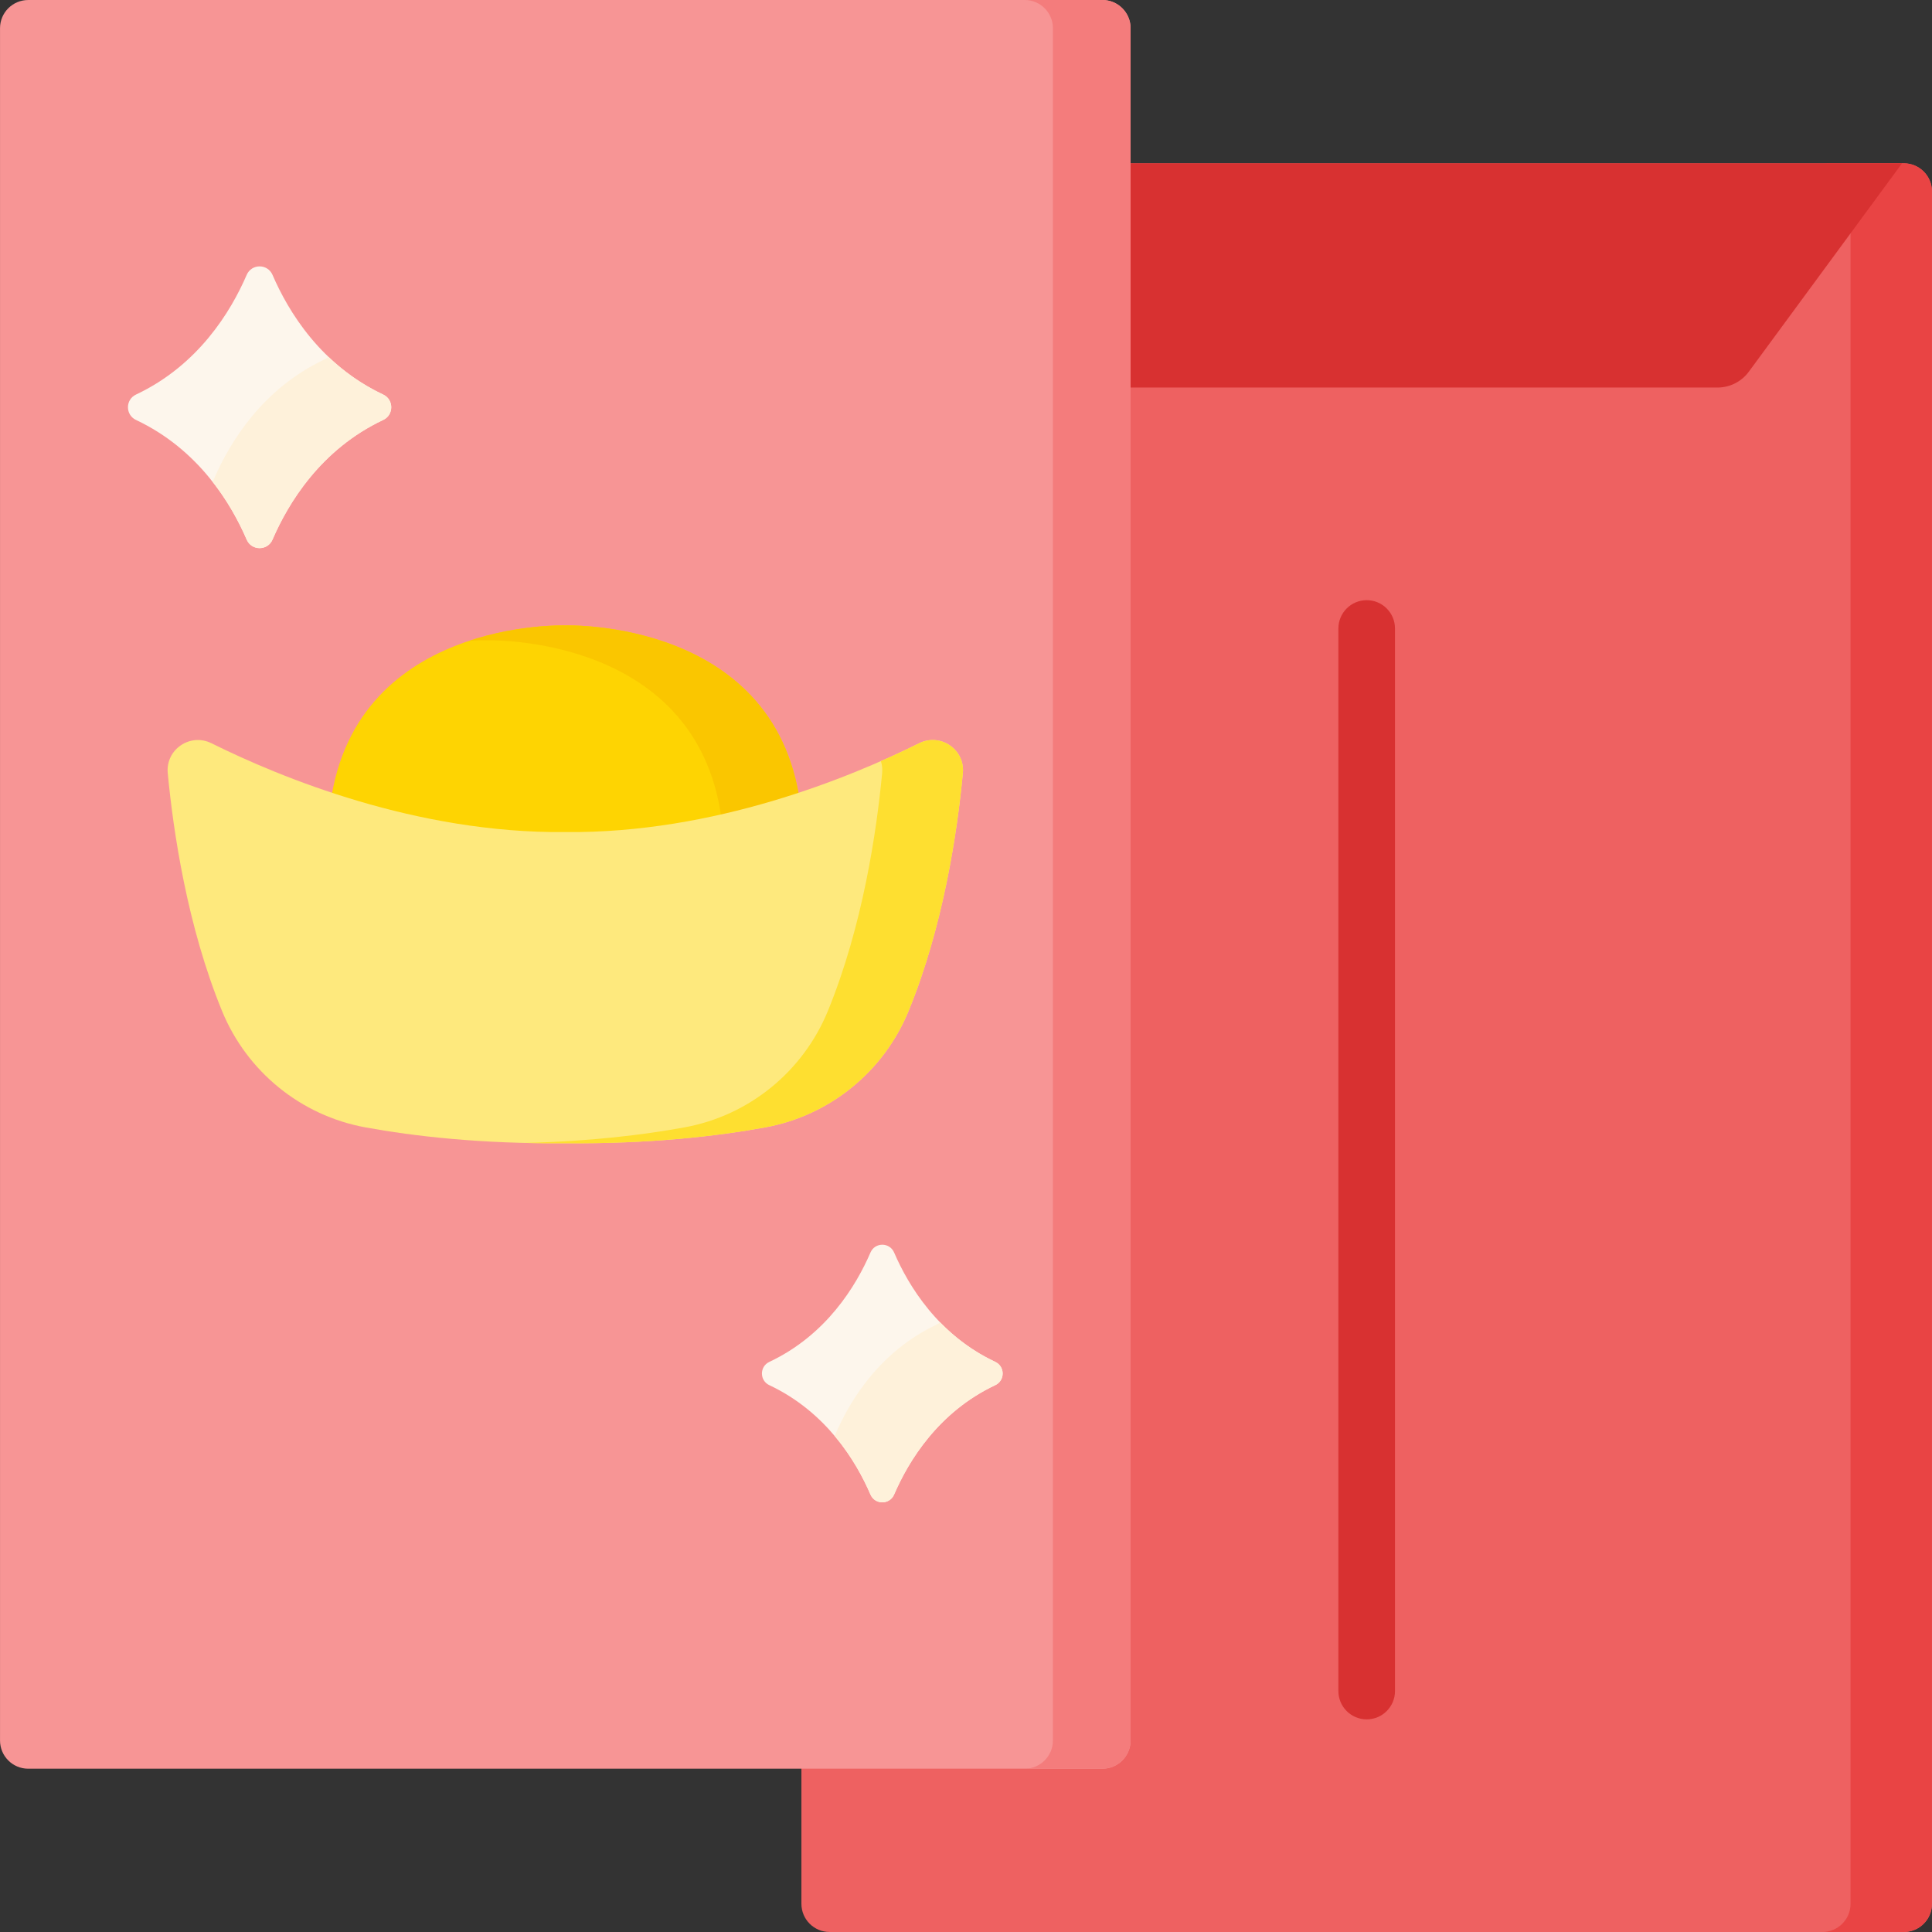 <svg id="Capa_1" enable-background="new 0 0 512.014 512.014" height="20" viewBox="0 0 512.014 512.014" width="20" xmlns="http://www.w3.org/2000/svg"><rect x="0" y="0" width="512.014" height="512.014" fill="#333333" stroke="none"/><g><path d="m504.533 512.011h-284.672c-4.127 0-7.473-3.346-7.473-7.473v-453.789c0-4.127 3.346-7.473 7.473-7.473h284.673c4.127 0 7.473 3.346 7.473 7.473v453.789c0 4.127-3.346 7.473-7.474 7.473z" fill="#ee6161"/><path d="m512.002 50.75v453.791c0 4.127-3.345 7.473-7.473 7.473h-21.574c4.127 0 7.473-3.345 7.473-7.473v-453.791c0-4.127-3.345-7.472-7.473-7.472h21.574c4.128 0 7.473 3.345 7.473 7.472z" fill="#e94444"/><path d="m362.197 43.276h-141.879l40.611 55.232c1.941 2.64 5.023 4.199 8.3 4.199h92.968 92.968c3.277 0 6.358-1.559 8.3-4.199l40.611-55.232z" fill="#d83131"/><g><path d="m362.197 455.662c-4.142 0-7.5-3.357-7.5-7.5v-281.605c0-4.143 3.358-7.5 7.5-7.5s7.5 3.357 7.5 7.5v281.605c0 4.143-3.358 7.5-7.5 7.5z" fill="#d83131"/></g><path d="m292.153 468.738h-284.673c-4.127 0-7.473-3.346-7.473-7.473v-453.789c0-4.127 3.346-7.473 7.473-7.473h284.673c4.127 0 7.473 3.346 7.473 7.473v453.789c0 4.127-3.346 7.473-7.473 7.473z" fill="#f79595"/><path d="m299.626 7.473v453.791c0 4.127-3.345 7.472-7.473 7.472h-20.586c4.127 0 7.473-3.345 7.473-7.472v-453.791c0-4.127-3.345-7.473-7.473-7.473h20.586c4.127 0 7.473 3.345 7.473 7.473z" fill="#f47c7c"/><path d="m149.817 165.755s-57.37-1.932-62.521 49.581l62.521 30.264 62.521-30.264c-5.152-51.513-62.521-49.581-62.521-49.581z" fill="#fed402"/><path d="m212.342 215.337-20.267 9.809-.597-5.857c-5.146-51.516-62.519-49.581-62.519-49.581s-1.729-.062-4.611.113c13.494-4.467 25.464-4.066 25.464-4.066s57.374-1.934 62.53 49.582z" fill="#fac600"/><path d="m149.817 220.514c-39.429.407-75.515-14.476-93.779-23.542-5.643-2.801-12.174 1.648-11.58 7.92 1.461 15.425 5.146 40.505 14.384 63.033 6.592 16.075 20.897 27.726 37.987 30.849 12.819 2.342 30.571 4.394 52.988 4.209 22.417.185 40.17-1.867 52.988-4.209 17.091-3.123 31.396-14.774 37.987-30.849 9.238-22.528 12.923-47.608 14.384-63.033.594-6.272-5.937-10.721-11.58-7.92-18.265 9.067-54.35 23.949-93.779 23.542z" fill="#fee97d"/><path d="m255.171 204.889c-1.451 15.429-5.136 40.502-14.379 63.033-6.587 16.077-20.894 27.729-37.991 30.848-12.815 2.347-30.57 4.395-52.988 4.21-3.695.031-7.256 0-10.694-.082 17.436-.412 31.589-2.172 42.293-4.127 17.096-3.119 31.393-14.77 37.991-30.848 9.233-22.531 12.917-47.604 14.379-63.033.103-1.132-.021-2.203-.329-3.181 3.798-1.667 7.205-3.273 10.138-4.735 5.651-2.8 12.177 1.647 11.58 7.915z" fill="#fedf30"/><g fill="#fdf6ec"><path d="m65.369 72.862c-4.172 9.676-12.806 23.918-29.324 31.701-2.844 1.34-2.844 5.394 0 6.734 16.519 7.783 25.153 22.025 29.324 31.701 1.302 3.021 5.557 3.021 6.859 0 4.172-9.676 12.806-23.918 29.324-31.701 2.844-1.34 2.844-5.394 0-6.734-16.519-7.783-25.152-22.025-29.324-31.701-1.302-3.021-5.557-3.021-6.859 0z"/><path d="m230.688 331.944c-3.814 8.848-11.709 21.869-26.812 28.986-2.6 1.225-2.6 4.932 0 6.157 15.104 7.116 22.998 20.138 26.812 28.986 1.191 2.762 5.081 2.762 6.272 0 3.814-8.848 11.709-21.869 26.812-28.986 2.6-1.225 2.6-4.932 0-6.157-15.104-7.116-22.998-20.138-26.812-28.986-1.191-2.762-5.082-2.762-6.272 0z"/></g><g fill="#fef1da"><path d="m101.55 111.296c-16.52 7.781-25.156 22.027-29.324 31.702-1.297 3.026-5.558 3.026-6.855 0-1.945-4.498-4.848-9.995-9.058-15.357.154-.206.278-.443.391-.69 4.169-9.685 12.804-23.921 29.324-31.702.391-.185.721-.412 1.009-.69 3.983 3.808 8.77 7.297 14.513 10.005 2.851 1.339 2.851 5.395 0 6.732z"/><path d="m263.776 367.084c-15.11 7.123-23.004 20.143-26.813 28.985-1.194 2.769-5.085 2.769-6.279 0-1.956-4.539-4.982-10.18-9.521-15.553.103-.154.196-.319.268-.494 3.819-8.852 11.713-21.872 26.813-28.985.35-.165.648-.371.895-.607 3.891 4.004 8.708 7.709 14.636 10.499 2.594 1.225 2.594 4.93.001 6.155z"/></g></g></svg>